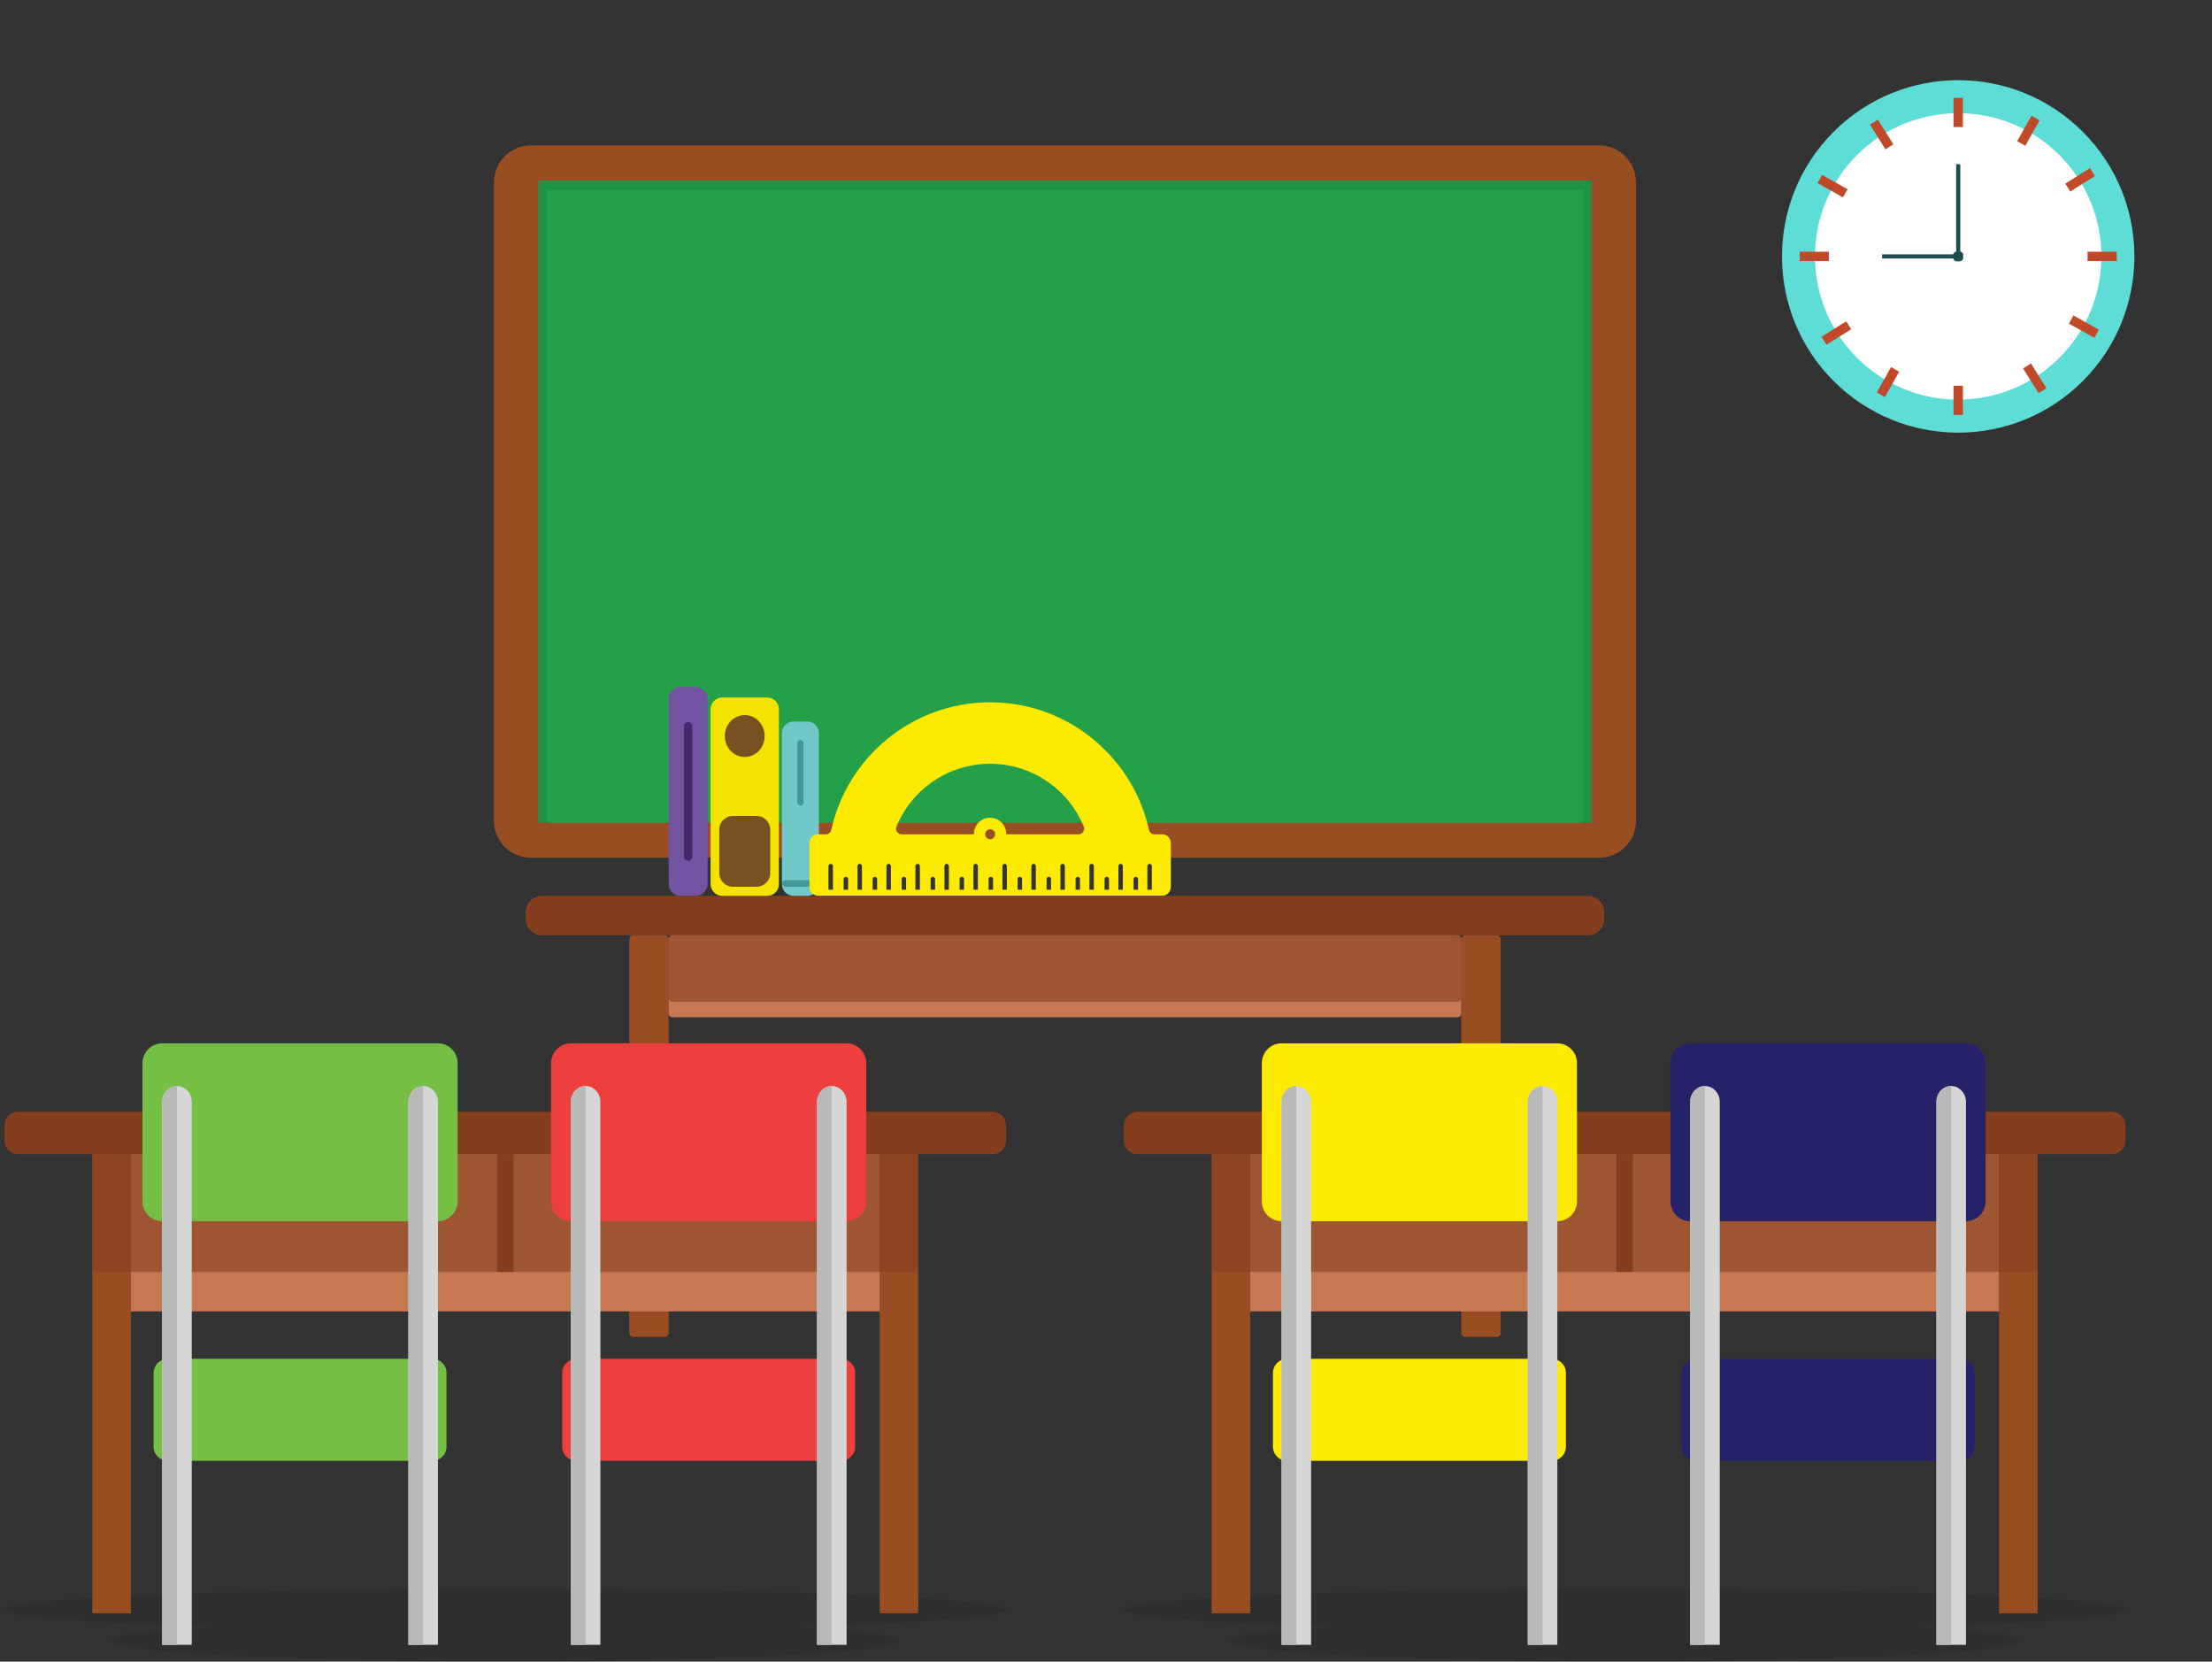 <svg width="241" height="181" viewBox="0 0 241 181" fill="none" xmlns="http://www.w3.org/2000/svg">
<rect x="0" y="0" width="241" height="181" fill="#333333" stroke="none"/>
<path d="M226.924 41.507C234.421 34.009 234.421 21.854 226.924 14.357C219.427 6.859 207.271 6.859 199.774 14.357C192.277 21.854 192.277 34.009 199.774 41.507C207.271 49.004 219.427 49.004 226.924 41.507Z" fill="#5EDDD7"/>
<path d="M224.381 38.964C230.474 32.871 230.474 22.992 224.381 16.9C218.288 10.807 208.41 10.807 202.317 16.9C196.224 22.992 196.224 32.871 202.317 38.964C208.41 45.056 218.288 45.056 224.381 38.964Z" fill="white"/>
<path d="M212.84 10.661V13.845C213.007 13.837 213.173 13.833 213.349 13.833C213.526 13.833 213.689 13.833 213.858 13.845V10.661H212.84Z" fill="#BF4929"/>
<path d="M213.349 42.028C213.177 42.028 213.007 42.028 212.84 42.017V45.2H213.862V42.017C213.689 42.024 213.519 42.028 213.349 42.028Z" fill="#BF4929"/>
<path d="M199.263 27.423H196.082V28.441H199.263C199.255 28.273 199.252 28.108 199.252 27.931C199.252 27.755 199.255 27.59 199.263 27.423Z" fill="#BF4929"/>
<path d="M227.438 27.423C227.444 27.59 227.449 27.756 227.449 27.931C227.449 28.107 227.449 28.273 227.438 28.441H230.624V27.423H227.438Z" fill="#BF4929"/>
<path d="M198.521 19.062L198.023 19.951L200.798 21.504C200.954 21.2 201.119 20.905 201.297 20.616L198.521 19.062Z" fill="#BF4929"/>
<path d="M225.902 34.36C225.746 34.664 225.58 34.96 225.404 35.248L228.179 36.802L228.675 35.914L225.902 34.36Z" fill="#BF4929"/>
<path d="M206.032 39.983L204.479 42.758L205.366 43.256L206.92 40.481C206.62 40.329 206.317 40.159 206.032 39.983Z" fill="#BF4929"/>
<path d="M221.327 12.607L219.773 15.382C220.078 15.538 220.374 15.704 220.661 15.88L222.215 13.105L221.327 12.607Z" fill="#BF4929"/>
<path d="M204.595 13.037L203.732 13.579L205.427 16.273C205.707 16.081 205.994 15.9 206.288 15.73L204.595 13.037Z" fill="#BF4929"/>
<path d="M221.277 39.592C220.997 39.783 220.708 39.964 220.414 40.133L222.105 42.825L222.967 42.285L221.277 39.592Z" fill="#BF4929"/>
<path d="M201.147 35.001L198.455 36.691L198.998 37.554L201.692 35.861C201.5 35.578 201.318 35.292 201.147 35.001Z" fill="#BF4929"/>
<path d="M227.701 18.314L225.01 20.005C225.2 20.285 225.38 20.572 225.55 20.866L228.243 19.176L227.701 18.314Z" fill="#BF4929"/>
<path d="M213.576 17.886H213.125V28.156H213.576V17.886Z" fill="#1B4E51"/>
<path d="M213.577 27.706H205.055V28.157H213.577V27.706Z" fill="#1B4E51"/>
<path d="M213.514 27.393H213.188C212.98 27.393 212.812 27.561 212.812 27.768V28.094C212.812 28.301 212.98 28.469 213.188 28.469H213.514C213.721 28.469 213.889 28.301 213.889 28.094V27.768C213.889 27.561 213.721 27.393 213.514 27.393Z" fill="#1B4E51"/>
<g opacity="0.21">
<path d="M231.559 175.35C231.559 174.093 207.14 173.074 177.008 173.074C146.876 173.074 122.457 174.093 122.457 175.35C122.457 176.112 131.4 176.785 145.136 177.198C138.286 177.602 134.115 178.136 134.115 178.722C134.115 179.98 153.317 181 177.008 181C200.699 181 219.901 179.98 219.901 178.722C219.901 178.136 215.73 177.602 208.881 177.198C222.616 176.785 231.559 176.112 231.559 175.35Z" fill="#1D1D1D"/>
</g>
<g opacity="0.21">
<path d="M109.602 175.35C109.602 174.093 85.183 173.074 55.051 173.074C24.919 173.074 0.5 174.093 0.5 175.35C0.5 176.112 9.443 176.785 23.179 177.198C16.328 177.602 12.157 178.136 12.157 178.722C12.157 179.98 31.359 181 55.051 181C78.743 181 97.944 179.98 97.944 178.722C97.944 178.136 93.773 177.602 86.924 177.198C100.659 176.785 109.602 176.112 109.602 175.35Z" fill="#1D1D1D"/>
</g>
<path d="M174.219 15.839H57.839C55.617 15.839 53.816 17.64 53.816 19.861V89.411C53.816 91.633 55.617 93.434 57.839 93.434H174.219C176.441 93.434 178.242 91.633 178.242 89.411V19.861C178.242 17.64 176.441 15.839 174.219 15.839Z" fill="#984D23"/>
<path d="M173.4 19.679H58.66V89.596H173.4V19.679Z" fill="#1E9346"/>
<path d="M172.47 20.699H59.584V89.596H172.47V20.699Z" fill="#24A049"/>
<path d="M163.074 101.882H159.637C159.401 101.882 159.209 102.074 159.209 102.31V145.201C159.209 145.438 159.401 145.63 159.637 145.63H163.074C163.31 145.63 163.502 145.438 163.502 145.201V102.31C163.502 102.074 163.31 101.882 163.074 101.882Z" fill="#984D23"/>
<path d="M72.424 101.882H68.987C68.75 101.882 68.559 102.074 68.559 102.31V145.201C68.559 145.438 68.75 145.63 68.987 145.63H72.424C72.66 145.63 72.852 145.438 72.852 145.201V102.31C72.852 102.074 72.66 101.882 72.424 101.882Z" fill="#984D23"/>
<path d="M173.009 97.587H59.049C58.069 97.587 57.275 98.381 57.275 99.361V100.11C57.275 101.089 58.069 101.884 59.049 101.884H173.009C173.988 101.884 174.782 101.089 174.782 100.11V99.361C174.782 98.381 173.988 97.587 173.009 97.587Z" fill="#833F1D"/>
<path d="M73.277 101.882H158.777C158.891 101.882 159 101.927 159.08 102.007C159.16 102.088 159.206 102.197 159.206 102.31V110.39C159.206 110.503 159.16 110.612 159.08 110.693C159 110.773 158.891 110.818 158.777 110.818H73.277C73.164 110.818 73.055 110.773 72.975 110.693C72.895 110.613 72.85 110.504 72.85 110.391V102.311C72.85 102.255 72.86 102.199 72.882 102.147C72.903 102.095 72.935 102.048 72.974 102.008C73.014 101.968 73.061 101.937 73.113 101.915C73.165 101.893 73.221 101.882 73.277 101.882Z" fill="#C67852"/>
<path d="M87.945 78.592H86.464C85.76 78.592 85.189 79.162 85.189 79.866V96.312C85.189 97.016 85.76 97.587 86.464 97.587H87.945C88.649 97.587 89.22 97.016 89.22 96.312V79.866C89.22 79.162 88.649 78.592 87.945 78.592Z" fill="#71C8C8"/>
<path d="M83.589 75.978H78.694C77.99 75.978 77.42 76.549 77.42 77.253V96.313C77.42 97.017 77.99 97.587 78.694 97.587H83.589C84.293 97.587 84.863 97.017 84.863 96.313V77.253C84.863 76.549 84.293 75.978 83.589 75.978Z" fill="#F4E201"/>
<path d="M75.815 74.837H74.124C73.42 74.837 72.85 75.407 72.85 76.111V96.312C72.85 97.016 73.42 97.587 74.124 97.587H75.815C76.519 97.587 77.09 97.016 77.09 96.312V76.111C77.09 75.407 76.519 74.837 75.815 74.837Z" fill="#7153A1"/>
<path d="M87.204 80.607C87.116 80.607 87.031 80.642 86.969 80.705C86.906 80.767 86.871 80.852 86.871 80.94V87.42C86.871 87.509 86.906 87.593 86.969 87.656C87.031 87.718 87.116 87.753 87.204 87.753C87.292 87.753 87.377 87.718 87.439 87.656C87.502 87.593 87.537 87.509 87.537 87.42V80.94C87.537 80.852 87.502 80.767 87.439 80.705C87.377 80.642 87.292 80.607 87.204 80.607Z" fill="#419894"/>
<path d="M88.86 95.876H85.552C85.461 95.882 85.374 95.922 85.311 95.989C85.248 96.055 85.213 96.144 85.213 96.236C85.213 96.328 85.248 96.416 85.311 96.483C85.374 96.549 85.461 96.59 85.552 96.595H88.865C88.913 96.597 88.962 96.59 89.008 96.573C89.054 96.556 89.096 96.531 89.132 96.497C89.167 96.463 89.196 96.423 89.215 96.378C89.234 96.333 89.244 96.284 89.244 96.236C89.244 96.187 89.234 96.138 89.215 96.093C89.196 96.049 89.167 96.008 89.132 95.974C89.096 95.941 89.054 95.915 89.008 95.898C88.962 95.881 88.913 95.874 88.865 95.876H88.86Z" fill="#419894"/>
<path d="M81.139 82.457C82.337 82.457 83.309 81.435 83.309 80.175C83.309 78.914 82.337 77.893 81.139 77.893C79.94 77.893 78.969 78.914 78.969 80.175C78.969 81.435 79.94 82.457 81.139 82.457Z" fill="#775120"/>
<path d="M82.422 88.88H79.857C79.032 88.88 78.363 89.549 78.363 90.374V95.099C78.363 95.924 79.032 96.593 79.857 96.593H82.422C83.248 96.593 83.916 95.924 83.916 95.099V90.374C83.916 89.549 83.248 88.88 82.422 88.88Z" fill="#775120"/>
<path d="M75.003 78.664H74.944C74.707 78.664 74.516 78.856 74.516 79.093V93.33C74.516 93.567 74.707 93.758 74.944 93.758H75.003C75.24 93.758 75.431 93.567 75.431 93.33V79.093C75.431 78.856 75.24 78.664 75.003 78.664Z" fill="#412A6B"/>
<g opacity="0.6">
<path d="M73.281 101.882H158.781C158.895 101.882 159.004 101.927 159.084 102.007C159.164 102.088 159.209 102.197 159.209 102.31V108.701C159.209 108.815 159.164 108.924 159.084 109.004C159.004 109.085 158.895 109.13 158.781 109.13H73.281C73.168 109.13 73.059 109.085 72.979 109.005C72.899 108.925 72.854 108.816 72.854 108.703V102.316C72.853 102.259 72.863 102.203 72.884 102.15C72.905 102.098 72.937 102.05 72.976 102.009C73.016 101.969 73.064 101.937 73.116 101.915C73.168 101.893 73.224 101.882 73.281 101.882Z" fill="#833F1D"/>
</g>
<path d="M126.62 90.878H125.778C125.64 90.879 125.506 90.832 125.398 90.745C125.29 90.659 125.215 90.538 125.185 90.403C123.444 82.522 116.44 76.591 108.063 76.501H107.688C99.308 76.591 92.307 82.52 90.566 90.403C90.536 90.538 90.461 90.659 90.353 90.745C90.245 90.831 90.111 90.878 89.973 90.878H89.132C89.008 90.878 88.886 90.902 88.771 90.949C88.657 90.996 88.553 91.066 88.466 91.153C88.378 91.24 88.309 91.344 88.261 91.458C88.214 91.572 88.189 91.695 88.189 91.818V96.633C88.19 96.757 88.214 96.879 88.261 96.993C88.309 97.107 88.379 97.211 88.466 97.298C88.553 97.385 88.657 97.455 88.772 97.502C88.886 97.549 89.008 97.573 89.132 97.572H126.62C126.869 97.572 127.108 97.474 127.285 97.298C127.461 97.122 127.561 96.883 127.562 96.633V91.818C127.561 91.569 127.462 91.33 127.285 91.153C127.108 90.977 126.869 90.878 126.62 90.878ZM108.41 90.983C108.41 91.005 108.397 91.026 108.392 91.047L108.382 91.075C108.371 91.103 108.357 91.131 108.342 91.158C108.325 91.185 108.305 91.211 108.283 91.235C108.271 91.25 108.252 91.266 108.238 91.281C108.226 91.292 108.213 91.302 108.2 91.311C108.182 91.323 108.163 91.336 108.142 91.348L108.105 91.37C108.081 91.379 108.055 91.388 108.031 91.394L107.994 91.407C107.989 91.407 107.979 91.407 107.97 91.407C107.94 91.412 107.909 91.415 107.878 91.415C107.846 91.415 107.814 91.412 107.782 91.407C107.777 91.407 107.767 91.407 107.758 91.407L107.73 91.398C107.705 91.391 107.68 91.383 107.656 91.373L107.616 91.351L107.558 91.314C107.546 91.306 107.534 91.296 107.524 91.284C107.506 91.27 107.49 91.255 107.475 91.238C107.454 91.213 107.434 91.188 107.416 91.161C107.4 91.135 107.387 91.107 107.376 91.078C107.373 91.07 107.37 91.062 107.367 91.054C107.359 91.031 107.352 91.009 107.346 90.986C107.33 90.907 107.332 90.825 107.352 90.747C107.372 90.668 107.408 90.595 107.46 90.533C107.511 90.47 107.575 90.42 107.648 90.385C107.721 90.351 107.801 90.333 107.882 90.333C107.963 90.333 108.042 90.351 108.115 90.385C108.188 90.42 108.253 90.47 108.304 90.533C108.355 90.595 108.392 90.668 108.412 90.747C108.431 90.825 108.433 90.907 108.417 90.986L108.41 90.983ZM117.511 90.878H109.631C109.636 90.643 109.595 90.409 109.509 90.191C109.424 89.972 109.295 89.772 109.131 89.604C108.967 89.436 108.77 89.302 108.554 89.211C108.337 89.12 108.105 89.073 107.87 89.073C107.635 89.073 107.402 89.12 107.185 89.211C106.969 89.302 106.773 89.436 106.608 89.604C106.444 89.772 106.316 89.972 106.23 90.191C106.144 90.409 106.103 90.643 106.109 90.878H98.228C98.128 90.877 98.029 90.852 97.942 90.804C97.854 90.756 97.779 90.687 97.724 90.603C97.67 90.519 97.636 90.423 97.627 90.324C97.618 90.224 97.634 90.124 97.673 90.031C98.504 88.009 99.918 86.28 101.734 85.062C103.55 83.845 105.687 83.195 107.873 83.195C110.06 83.195 112.197 83.845 114.013 85.062C115.829 86.28 117.243 88.009 118.074 90.031C118.113 90.124 118.128 90.224 118.119 90.324C118.11 90.423 118.076 90.519 118.021 90.603C117.967 90.687 117.892 90.755 117.804 90.803C117.716 90.852 117.618 90.877 117.518 90.878H117.511Z" fill="#FCEA03"/>
<path d="M90.505 94.1C90.44 94.1 90.379 94.125 90.333 94.171C90.287 94.216 90.262 94.278 90.262 94.343V96.911H90.748V94.343C90.748 94.278 90.722 94.216 90.677 94.171C90.631 94.125 90.569 94.1 90.505 94.1Z" fill="#353434"/>
<path d="M92.159 95.507C92.095 95.507 92.033 95.532 91.988 95.578C91.942 95.623 91.916 95.684 91.916 95.749V96.911H92.402V95.749C92.402 95.684 92.376 95.623 92.331 95.578C92.285 95.532 92.223 95.507 92.159 95.507Z" fill="#353434"/>
<path d="M93.665 94.1C93.6 94.1 93.539 94.125 93.493 94.171C93.448 94.216 93.422 94.278 93.422 94.343V96.911H93.908V94.343C93.908 94.278 93.882 94.216 93.837 94.171C93.791 94.125 93.729 94.1 93.665 94.1Z" fill="#353434"/>
<path d="M95.319 95.507C95.255 95.507 95.193 95.532 95.148 95.578C95.102 95.623 95.076 95.684 95.076 95.749V96.911H95.562V95.749C95.562 95.684 95.536 95.623 95.491 95.578C95.445 95.532 95.383 95.507 95.319 95.507Z" fill="#353434"/>
<path d="M96.823 94.1C96.759 94.1 96.697 94.125 96.651 94.171C96.606 94.216 96.58 94.278 96.58 94.343V96.911H97.066V94.343C97.066 94.278 97.041 94.216 96.995 94.171C96.95 94.125 96.888 94.1 96.823 94.1Z" fill="#353434"/>
<path d="M98.476 95.507C98.412 95.507 98.351 95.533 98.306 95.578C98.26 95.623 98.235 95.685 98.234 95.749V96.911H98.719V95.749C98.719 95.684 98.693 95.623 98.648 95.578C98.602 95.532 98.541 95.507 98.476 95.507Z" fill="#353434"/>
<path d="M99.979 94.1C99.915 94.1 99.853 94.125 99.808 94.171C99.762 94.216 99.736 94.278 99.736 94.343V96.911H100.222V94.343C100.222 94.278 100.197 94.216 100.151 94.171C100.106 94.125 100.044 94.1 99.979 94.1Z" fill="#353434"/>
<path d="M101.636 95.507C101.571 95.507 101.51 95.532 101.464 95.578C101.419 95.623 101.393 95.684 101.393 95.749V96.911H101.879V95.749C101.878 95.684 101.853 95.623 101.807 95.578C101.762 95.532 101.7 95.507 101.636 95.507Z" fill="#353434"/>
<path d="M103.14 94.1C103.076 94.1 103.015 94.126 102.969 94.171C102.924 94.217 102.898 94.278 102.898 94.343V96.911H103.383V94.343C103.383 94.278 103.358 94.216 103.312 94.171C103.267 94.125 103.205 94.1 103.14 94.1Z" fill="#353434"/>
<path d="M104.794 95.507C104.73 95.507 104.668 95.532 104.622 95.578C104.577 95.623 104.551 95.684 104.551 95.749V96.911H105.036V95.749C105.036 95.685 105.01 95.623 104.965 95.578C104.92 95.532 104.858 95.507 104.794 95.507Z" fill="#353434"/>
<path d="M106.3 94.1C106.235 94.1 106.173 94.125 106.128 94.171C106.082 94.216 106.057 94.278 106.057 94.343V96.911H106.543V94.343C106.543 94.311 106.537 94.279 106.524 94.25C106.512 94.22 106.494 94.193 106.472 94.171C106.449 94.148 106.422 94.13 106.393 94.118C106.363 94.106 106.332 94.1 106.3 94.1Z" fill="#353434"/>
<path d="M107.952 95.507C107.888 95.507 107.826 95.532 107.781 95.578C107.735 95.623 107.709 95.684 107.709 95.749V96.911H108.195V95.749C108.195 95.684 108.169 95.623 108.124 95.578C108.078 95.532 108.016 95.507 107.952 95.507Z" fill="#353434"/>
<path d="M109.458 94.1C109.393 94.1 109.332 94.125 109.286 94.171C109.24 94.216 109.215 94.278 109.215 94.343V96.911H109.7V94.343C109.7 94.278 109.674 94.217 109.629 94.171C109.584 94.126 109.522 94.1 109.458 94.1Z" fill="#353434"/>
<path d="M111.11 95.507C111.046 95.507 110.984 95.532 110.939 95.578C110.893 95.623 110.867 95.684 110.867 95.749V96.911H111.353V95.749C111.353 95.684 111.327 95.623 111.282 95.578C111.236 95.532 111.175 95.507 111.11 95.507Z" fill="#353434"/>
<path d="M112.614 94.1C112.55 94.1 112.488 94.125 112.442 94.171C112.397 94.216 112.371 94.278 112.371 94.343V96.911H112.855V94.343C112.855 94.279 112.83 94.217 112.785 94.172C112.74 94.126 112.678 94.1 112.614 94.1Z" fill="#353434"/>
<path d="M114.268 95.507C114.204 95.507 114.143 95.532 114.097 95.578C114.051 95.623 114.026 95.684 114.025 95.749V96.911H114.512V95.749C114.511 95.684 114.486 95.623 114.44 95.578C114.394 95.532 114.333 95.507 114.268 95.507Z" fill="#353434"/>
<path d="M115.774 94.1C115.71 94.1 115.648 94.125 115.602 94.171C115.557 94.216 115.531 94.278 115.531 94.343V96.911H116.017V94.343C116.017 94.278 115.992 94.216 115.946 94.171C115.901 94.125 115.839 94.1 115.774 94.1Z" fill="#353434"/>
<path d="M117.427 95.507C117.362 95.507 117.301 95.532 117.255 95.578C117.21 95.623 117.184 95.684 117.184 95.749V96.911H117.67V95.749C117.669 95.684 117.644 95.623 117.598 95.578C117.553 95.532 117.491 95.507 117.427 95.507Z" fill="#353434"/>
<path d="M118.933 94.1C118.868 94.1 118.806 94.125 118.761 94.171C118.715 94.216 118.689 94.278 118.689 94.343V96.911H119.176V94.343C119.176 94.278 119.15 94.216 119.104 94.171C119.059 94.125 118.997 94.1 118.933 94.1Z" fill="#353434"/>
<path d="M120.587 95.507C120.523 95.507 120.461 95.532 120.415 95.578C120.37 95.623 120.344 95.684 120.344 95.749V96.911H120.829V95.749C120.829 95.685 120.803 95.623 120.758 95.578C120.712 95.533 120.651 95.507 120.587 95.507Z" fill="#353434"/>
<path d="M122.091 94.1C122.026 94.1 121.964 94.125 121.919 94.171C121.873 94.216 121.848 94.278 121.848 94.343V96.911H122.334V94.343C122.334 94.278 122.308 94.216 122.263 94.171C122.217 94.125 122.155 94.1 122.091 94.1Z" fill="#353434"/>
<path d="M123.743 95.507C123.679 95.507 123.617 95.532 123.572 95.578C123.526 95.623 123.5 95.684 123.5 95.749V96.911H123.986V95.749C123.986 95.684 123.96 95.623 123.915 95.578C123.869 95.532 123.807 95.507 123.743 95.507Z" fill="#353434"/>
<path d="M125.25 94.1C125.185 94.1 125.124 94.126 125.079 94.171C125.033 94.217 125.008 94.278 125.008 94.343V96.911H125.493V94.343C125.493 94.278 125.467 94.216 125.422 94.171C125.376 94.125 125.314 94.1 125.25 94.1Z" fill="#353434"/>
<path d="M100.042 125.727H95.846V175.735H100.042V125.727Z" fill="#984D23"/>
<path d="M14.255 125.727H10.059V175.735H14.255V125.727Z" fill="#984D23"/>
<path d="M108.147 121.11H1.955C1.151 121.11 0.5 121.762 0.5 122.566V124.27C0.5 125.074 1.151 125.726 1.955 125.726H108.147C108.951 125.726 109.602 125.074 109.602 124.27V122.566C109.602 121.762 108.951 121.11 108.147 121.11Z" fill="#833F1D"/>
<path d="M95.847 125.727H14.256V142.851H95.847V125.727Z" fill="#C67852"/>
<g opacity="0.6">
<path d="M99.613 125.727H10.487C10.25 125.727 10.059 125.918 10.059 126.155V138.116C10.059 138.353 10.25 138.544 10.487 138.544H99.613C99.85 138.544 100.042 138.353 100.042 138.116V126.155C100.042 125.918 99.85 125.727 99.613 125.727Z" fill="#833F1D"/>
</g>
<path d="M55.947 125.727H54.154V138.544H55.947V125.727Z" fill="#833F1D"/>
<path d="M47.703 113.647H17.679C16.488 113.647 15.523 114.613 15.523 115.803V130.87C15.523 132.06 16.488 133.025 17.679 133.025H47.703C48.894 133.025 49.859 132.06 49.859 130.87V115.803C49.859 114.613 48.894 113.647 47.703 113.647Z" fill="#74BF44"/>
<path d="M47.113 148.013H18.271C17.422 148.013 16.734 148.701 16.734 149.549V157.59C16.734 158.438 17.422 159.126 18.271 159.126H47.113C47.961 159.126 48.649 158.438 48.649 157.59V149.549C48.649 148.701 47.961 148.013 47.113 148.013Z" fill="#74BF44"/>
<path d="M46.104 118.3C45.217 118.3 44.496 119.077 44.496 120.025V179.171H47.715V120.024C47.714 119.071 46.993 118.3 46.104 118.3Z" fill="#D5D6D5"/>
<path d="M19.28 118.3C18.392 118.3 17.672 119.077 17.672 120.025V179.171H20.891V120.024C20.89 119.071 20.169 118.3 19.28 118.3Z" fill="#D5D6D5"/>
<path d="M44.496 120.024V179.17H46.104V118.3C45.215 118.3 44.496 119.071 44.496 120.024Z" fill="#B9B9BA"/>
<path d="M17.672 120.024V179.17H19.28V118.3C18.391 118.3 17.672 119.071 17.672 120.024Z" fill="#B9B9BA"/>
<path d="M92.223 113.647H62.199C61.008 113.647 60.043 114.613 60.043 115.803V130.87C60.043 132.06 61.008 133.025 62.199 133.025H92.223C93.413 133.025 94.378 132.06 94.378 130.87V115.803C94.378 114.613 93.413 113.647 92.223 113.647Z" fill="#EE3F3F"/>
<path d="M91.634 148.013H62.792C61.944 148.013 61.256 148.701 61.256 149.549V157.59C61.256 158.438 61.944 159.126 62.792 159.126H91.634C92.483 159.126 93.171 158.438 93.171 157.59V149.549C93.171 148.701 92.483 148.013 91.634 148.013Z" fill="#EE3F3F"/>
<path d="M90.627 118.3C89.739 118.3 89.018 119.077 89.018 120.025V179.171H92.237V120.024C92.235 119.071 91.516 118.3 90.627 118.3Z" fill="#D5D6D5"/>
<path d="M63.803 118.3C62.915 118.3 62.193 119.077 62.193 120.025V179.171H65.412V120.024C65.411 119.071 64.692 118.3 63.803 118.3Z" fill="#D5D6D5"/>
<path d="M89.018 120.024V179.17H90.627V118.3C89.738 118.3 89.018 119.071 89.018 120.024Z" fill="#B9B9BA"/>
<path d="M62.193 120.024V179.17H63.803V118.3C62.909 118.3 62.193 119.071 62.193 120.024Z" fill="#B9B9BA"/>
<path d="M221.999 125.727H217.803V175.735H221.999V125.727Z" fill="#984D23"/>
<path d="M136.212 125.727H132.016V175.735H136.212V125.727Z" fill="#984D23"/>
<path d="M230.102 121.11H123.91C123.107 121.11 122.455 121.762 122.455 122.566V124.27C122.455 125.074 123.107 125.726 123.91 125.726H230.102C230.906 125.726 231.557 125.074 231.557 124.27V122.566C231.557 121.762 230.906 121.11 230.102 121.11Z" fill="#833F1D"/>
<path d="M217.802 125.727H136.211V142.851H217.802V125.727Z" fill="#C67852"/>
<g opacity="0.6">
<path d="M221.57 125.727H132.444C132.207 125.727 132.016 125.918 132.016 126.155V138.116C132.016 138.353 132.207 138.544 132.444 138.544H221.57C221.807 138.544 221.999 138.353 221.999 138.116V126.155C221.999 125.918 221.807 125.727 221.57 125.727Z" fill="#833F1D"/>
</g>
<path d="M177.904 125.727H176.111V138.544H177.904V125.727Z" fill="#833F1D"/>
<path d="M169.66 113.647H139.636C138.446 113.647 137.48 114.613 137.48 115.803V130.87C137.48 132.06 138.446 133.025 139.636 133.025H169.66C170.851 133.025 171.816 132.06 171.816 130.87V115.803C171.816 114.613 170.851 113.647 169.66 113.647Z" fill="#FCEA03"/>
<path d="M169.07 148.013H140.228C139.379 148.013 138.691 148.701 138.691 149.549V157.59C138.691 158.438 139.379 159.126 140.228 159.126H169.07C169.918 159.126 170.606 158.438 170.606 157.59V149.549C170.606 148.701 169.918 148.013 169.07 148.013Z" fill="#FCEA03"/>
<path d="M168.063 118.3C167.175 118.3 166.453 119.077 166.453 120.025V179.171H169.672V120.024C169.671 119.071 168.952 118.3 168.063 118.3Z" fill="#D5D6D5"/>
<path d="M141.238 118.3C140.35 118.3 139.629 119.077 139.629 120.025V179.171H142.848V120.024C142.847 119.071 142.127 118.3 141.238 118.3Z" fill="#D5D6D5"/>
<path d="M166.453 120.024V179.17H168.063V118.3C167.173 118.3 166.453 119.071 166.453 120.024Z" fill="#B9B9BA"/>
<path d="M139.629 120.024V179.17H141.238V118.3C140.348 118.3 139.629 119.071 139.629 120.024Z" fill="#B9B9BA"/>
<path d="M214.182 113.647H184.157C182.967 113.647 182.002 114.613 182.002 115.803V130.87C182.002 132.06 182.967 133.025 184.157 133.025H214.182C215.372 133.025 216.337 132.06 216.337 130.87V115.803C216.337 114.613 215.372 113.647 214.182 113.647Z" fill="#262267"/>
<path d="M213.591 148.013H184.749C183.901 148.013 183.213 148.701 183.213 149.549V157.59C183.213 158.438 183.901 159.126 184.749 159.126H213.591C214.44 159.126 215.128 158.438 215.128 157.59V149.549C215.128 148.701 214.44 148.013 213.591 148.013Z" fill="#262267"/>
<path d="M212.583 118.3C211.695 118.3 210.975 119.077 210.975 120.025V179.171H214.193V120.024C214.195 119.071 213.472 118.3 212.583 118.3Z" fill="#D5D6D5"/>
<path d="M185.759 118.3C184.871 118.3 184.15 119.077 184.15 120.025V179.171H187.369V120.024C187.368 119.071 186.648 118.3 185.759 118.3Z" fill="#D5D6D5"/>
<path d="M210.977 120.024V179.17H212.585V118.3C211.695 118.3 210.977 119.071 210.977 120.024Z" fill="#B9B9BA"/>
<path d="M184.15 120.024V179.17H185.759V118.3C184.87 118.3 184.15 119.071 184.15 120.024Z" fill="#B9B9BA"/>
</svg>
